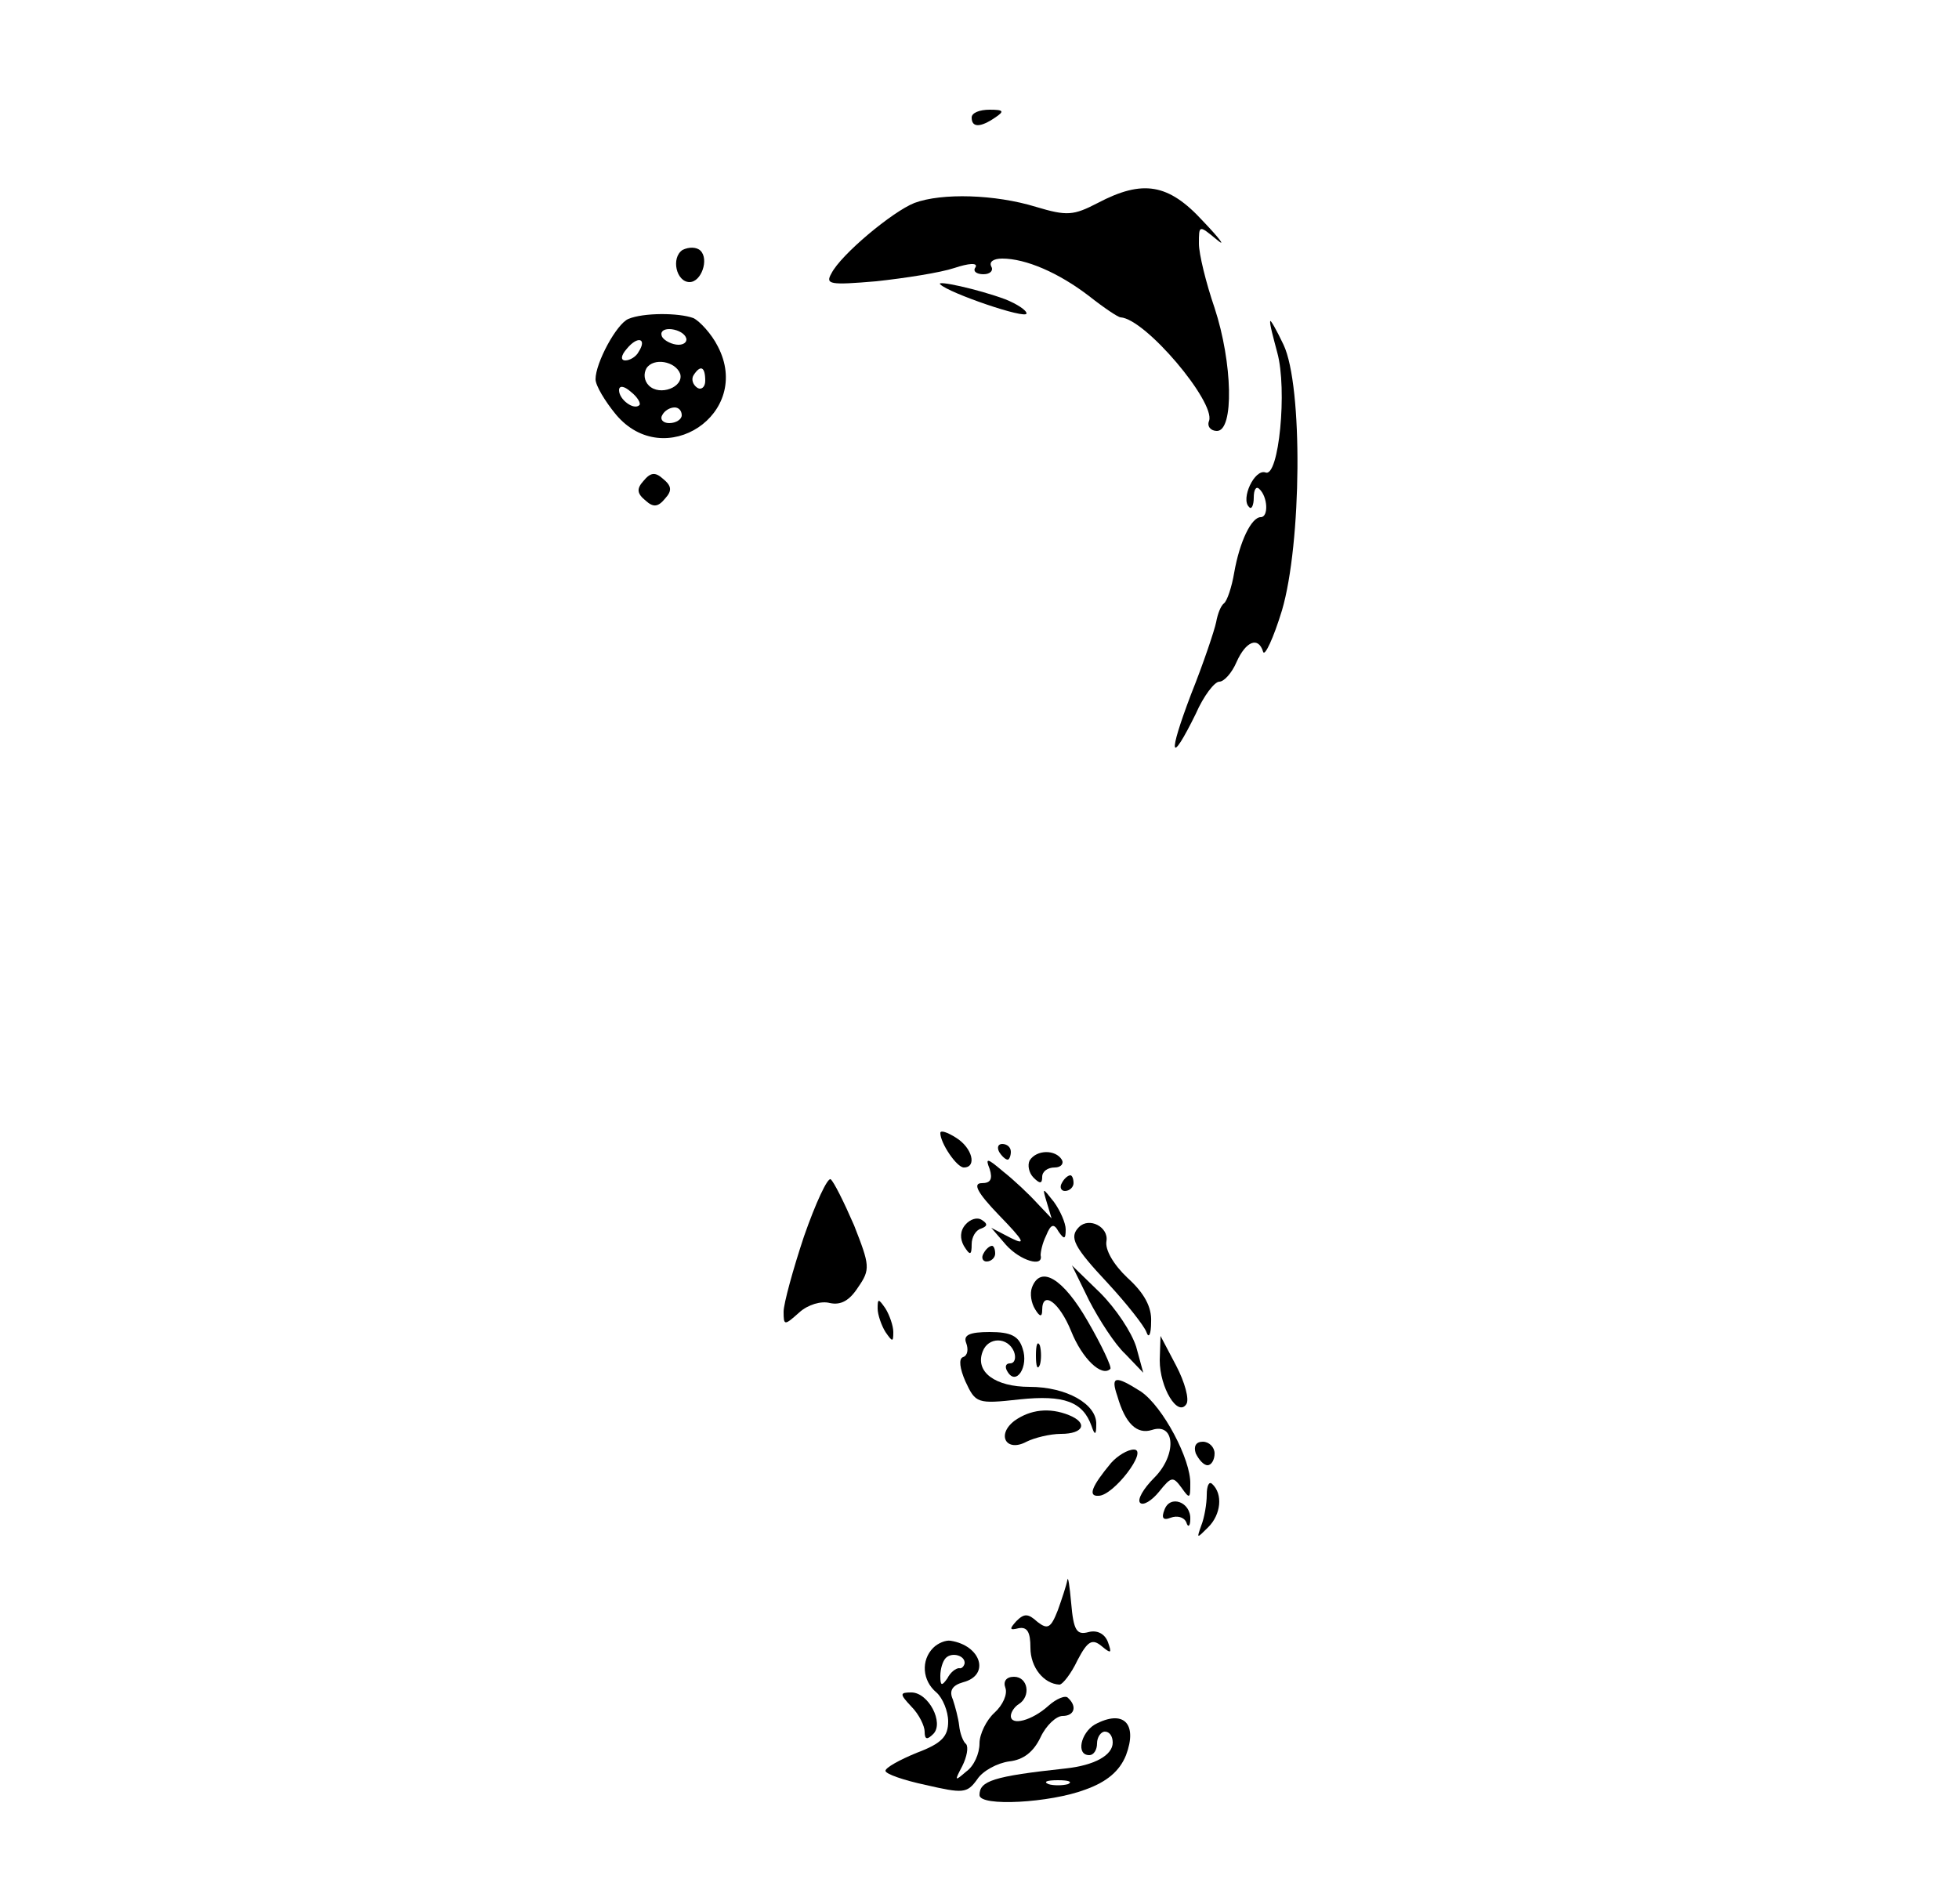 <?xml version="1.0" standalone="no"?>
<!DOCTYPE svg PUBLIC "-//W3C//DTD SVG 20010904//EN"
 "http://www.w3.org/TR/2001/REC-SVG-20010904/DTD/svg10.dtd">
<svg version="1.0" xmlns="http://www.w3.org/2000/svg"
 width="250pt" height="243pt" viewBox="0 0 250 243"
 preserveAspectRatio="xMidYMid meet">

<g transform="translate(0,243) scale(0.1,-0.1)"
fill="#000000" stroke="none">
<path d="M1240 2280 c0 -13 11 -13 30 0 12 8 11 10 -7 10 -13 0 -23 -4 -23
-10z"/>
<path d="M1401 2171 c-31 -16 -39 -17 -79 -5 -52 16 -120 18 -155 5 -28 -11
-94 -66 -106 -90 -8 -14 -2 -15 57 -10 37 4 82 11 100 17 18 6 30 7 27 1 -4
-5 1 -9 10 -9 9 0 13 5 10 10 -3 6 3 10 14 10 30 0 72 -18 111 -48 19 -15 37
-27 40 -27 32 -2 121 -108 113 -132 -3 -7 2 -13 10 -13 22 0 20 87 -3 157 -11
32 -20 69 -20 82 0 24 0 24 23 5 12 -10 4 1 -18 24 -44 48 -77 53 -134 23z"/>
<path d="M871 2111 c-15 -10 -8 -41 9 -41 15 0 25 29 14 40 -5 5 -15 5 -23 1z"/>
<path d="M1200 2067 c11 -11 110 -45 110 -37 0 4 -12 12 -27 18 -35 13 -90 25
-83 19z"/>
<path d="M802 2023 c-15 -6 -42 -56 -42 -77 0 -8 12 -28 26 -45 62 -74 175 1
130 87 -8 16 -23 32 -31 36 -19 7 -64 7 -83 -1z m73 -23 c3 -5 -1 -10 -9 -10
-8 0 -18 5 -21 10 -3 6 1 10 9 10 8 0 18 -4 21 -10z m-60 -19 c-3 -6 -11 -11
-17 -11 -6 0 -6 6 2 15 14 17 26 13 15 -4z m53 -28 c5 -17 -26 -29 -40 -15 -6
6 -7 15 -3 22 9 14 37 9 43 -7z m32 -9 c0 -8 -5 -12 -10 -9 -6 4 -8 11 -5 16
9 14 15 11 15 -7z m-84 -31 c-7 -7 -26 7 -26 19 0 6 6 6 15 -2 9 -7 13 -15 11
-17z m54 -13 c0 -5 -7 -10 -16 -10 -8 0 -12 5 -9 10 3 6 10 10 16 10 5 0 9 -4
9 -10z"/>
<path d="M1621 2020 c-1 -3 4 -21 9 -40 13 -47 2 -160 -15 -153 -14 5 -32 -34
-21 -44 3 -4 6 2 6 12 0 10 3 15 7 11 11 -10 12 -36 2 -36 -12 0 -27 -31 -34
-71 -3 -18 -9 -36 -13 -39 -4 -3 -8 -13 -10 -24 -2 -10 -16 -52 -32 -92 -30
-79 -27 -92 6 -25 10 23 24 41 30 41 6 0 16 11 22 25 12 27 28 33 34 13 2 -6
13 17 24 53 25 85 27 286 2 339 -9 19 -17 33 -17 30z"/>
<path d="M821 1816 c-9 -10 -8 -16 3 -25 10 -9 16 -8 25 3 9 10 8 16 -3 25
-10 9 -16 8 -25 -3z"/>
<path d="M1200 984 c0 -13 21 -44 30 -44 17 0 11 25 -10 38 -11 7 -20 10 -20
6z"/>
<path d="M1275 960 c3 -5 8 -10 11 -10 2 0 4 5 4 10 0 6 -5 10 -11 10 -5 0 -7
-4 -4 -10z"/>
<path d="M1314 949 c-3 -6 -1 -16 5 -22 8 -8 11 -8 11 1 0 7 7 12 16 12 8 0
12 5 9 10 -8 13 -32 13 -41 -1z"/>
<path d="M1263 938 c4 -13 1 -18 -10 -18 -12 0 -6 -12 22 -41 32 -33 35 -39
15 -29 l-25 13 19 -22 c18 -20 48 -29 44 -13 0 4 2 15 7 25 6 15 10 16 16 5 7
-10 9 -10 9 3 0 8 -7 24 -15 35 -15 19 -15 19 -9 -1 l6 -20 -19 20 c-10 11
-29 29 -43 40 -20 17 -23 18 -17 3z"/>
<path d="M1026 852 c-14 -42 -26 -86 -26 -96 0 -18 1 -18 20 -1 11 10 28 15
39 12 14 -3 25 3 36 20 16 23 15 28 -5 79 -13 30 -26 56 -30 59 -4 2 -19 -30
-34 -73z"/>
<path d="M1355 920 c-3 -5 -1 -10 4 -10 6 0 11 5 11 10 0 6 -2 10 -4 10 -3 0
-8 -4 -11 -10z"/>
<path d="M1232 867 c-7 -8 -7 -18 -2 -27 8 -13 10 -12 10 2 0 9 5 18 12 20 8
3 9 6 1 11 -6 4 -15 1 -21 -6z"/>
<path d="M1377 864 c-13 -13 -7 -25 37 -72 24 -26 46 -54 49 -62 3 -9 6 -3 6
13 1 19 -9 37 -30 56 -18 17 -29 36 -27 47 3 18 -22 31 -35 18z"/>
<path d="M1255 830 c-3 -5 -1 -10 4 -10 6 0 11 5 11 10 0 6 -2 10 -4 10 -3 0
-8 -4 -11 -10z"/>
<path d="M1390 770 c13 -25 33 -56 46 -68 l23 -24 -9 33 c-6 19 -26 49 -46 69
l-36 35 22 -45z"/>
<path d="M1317 787 c-3 -8 -1 -20 4 -28 6 -10 9 -10 9 -1 0 26 22 10 37 -27
14 -35 39 -59 50 -48 2 2 -11 30 -29 61 -31 54 -60 72 -71 43z"/>
<path d="M1120 760 c0 -8 5 -22 10 -30 9 -13 10 -13 10 0 0 8 -5 22 -10 30 -9
13 -10 13 -10 0z"/>
<path d="M1233 716 c3 -8 2 -16 -4 -18 -6 -2 -4 -15 3 -31 13 -28 15 -29 69
-23 57 6 81 -3 92 -34 4 -12 6 -12 6 2 1 26 -38 48 -85 48 -44 0 -70 19 -60
45 7 19 32 19 40 0 3 -8 1 -15 -5 -15 -6 0 -7 -5 -3 -11 11 -18 27 7 19 30 -5
16 -15 21 -42 21 -26 0 -34 -4 -30 -14z"/>
<path d="M1322 700 c0 -14 2 -19 5 -12 2 6 2 18 0 25 -3 6 -5 1 -5 -13z"/>
<path d="M1480 694 c0 -35 23 -73 34 -56 4 6 -2 28 -13 49 l-20 38 -1 -31z"/>
<path d="M1426 648 c10 -35 25 -49 44 -43 30 10 32 -32 3 -61 -14 -14 -22 -28
-18 -32 4 -4 15 3 24 14 16 20 18 20 29 5 10 -14 11 -14 11 5 1 31 -35 99 -63
118 -33 21 -39 20 -30 -6z"/>
<path d="M1295 617 c-24 -18 -11 -41 15 -27 10 5 30 10 44 10 29 0 35 14 10
24 -25 10 -49 7 -69 -7z"/>
<path d="M1526 575 c4 -8 10 -15 15 -15 5 0 9 7 9 15 0 8 -7 15 -15 15 -9 0
-12 -6 -9 -15z"/>
<path d="M1418 563 c-25 -30 -30 -43 -16 -42 19 0 64 59 45 59 -8 0 -21 -8
-29 -17z"/>
<path d="M1540 522 c0 -11 -3 -29 -7 -39 -6 -17 -6 -17 9 -2 16 16 19 42 5 55
-4 4 -7 -2 -7 -14z"/>
<path d="M1486 503 c-4 -10 -2 -14 8 -10 8 3 17 1 20 -6 2 -7 5 -5 5 4 1 22
-26 32 -33 12z"/>
<path d="M1362 413 c-1 -6 -7 -24 -12 -38 -9 -23 -13 -25 -26 -15 -12 11 -17
11 -27 1 -9 -10 -9 -12 3 -9 11 2 15 -5 15 -25 0 -25 17 -46 37 -47 4 0 15 14
23 31 13 25 19 28 31 18 12 -10 13 -9 8 5 -4 11 -14 16 -25 13 -15 -4 -19 2
-22 37 -2 22 -4 36 -5 29z"/>
<path d="M1191 327 c-16 -16 -14 -42 4 -57 8 -7 15 -24 15 -37 0 -19 -8 -28
-40 -40 -22 -9 -40 -19 -40 -23 0 -4 23 -12 51 -18 48 -11 53 -11 66 7 7 11
26 21 41 23 18 2 31 12 40 31 7 15 20 27 28 27 15 0 19 12 7 23 -3 4 -15 -1
-25 -10 -21 -19 -48 -26 -48 -13 0 5 5 12 10 15 16 10 12 35 -6 35 -10 0 -14
-6 -11 -14 3 -8 -3 -22 -14 -32 -10 -9 -19 -27 -19 -39 0 -13 -7 -29 -17 -36
-15 -13 -15 -12 -5 7 6 12 8 24 5 28 -4 3 -8 14 -9 24 -1 9 -5 24 -8 33 -5 11
-1 18 13 22 35 9 23 47 -16 53 -6 1 -16 -3 -22 -9z m40 -20 c-1 -4 -4 -7 -7
-6 -4 0 -11 -5 -15 -13 -7 -10 -9 -10 -9 3 0 9 3 19 7 23 8 8 25 3 24 -7z"/>
<path d="M1163 252 c10 -10 17 -25 17 -32 0 -10 3 -11 11 -3 14 14 -6 53 -28
53 -15 0 -15 -2 0 -18z"/>
<path d="M1397 229 c-18 -11 -24 -39 -7 -39 6 0 10 7 10 15 0 8 5 15 10 15 6
0 10 -6 10 -14 0 -16 -23 -29 -60 -33 -93 -10 -110 -16 -110 -34 0 -15 90 -10
135 7 28 10 44 24 52 44 15 40 -3 59 -40 39z m-34 -76 c-7 -2 -19 -2 -25 0 -7
3 -2 5 12 5 14 0 19 -2 13 -5z"/>
</g>
</svg>
